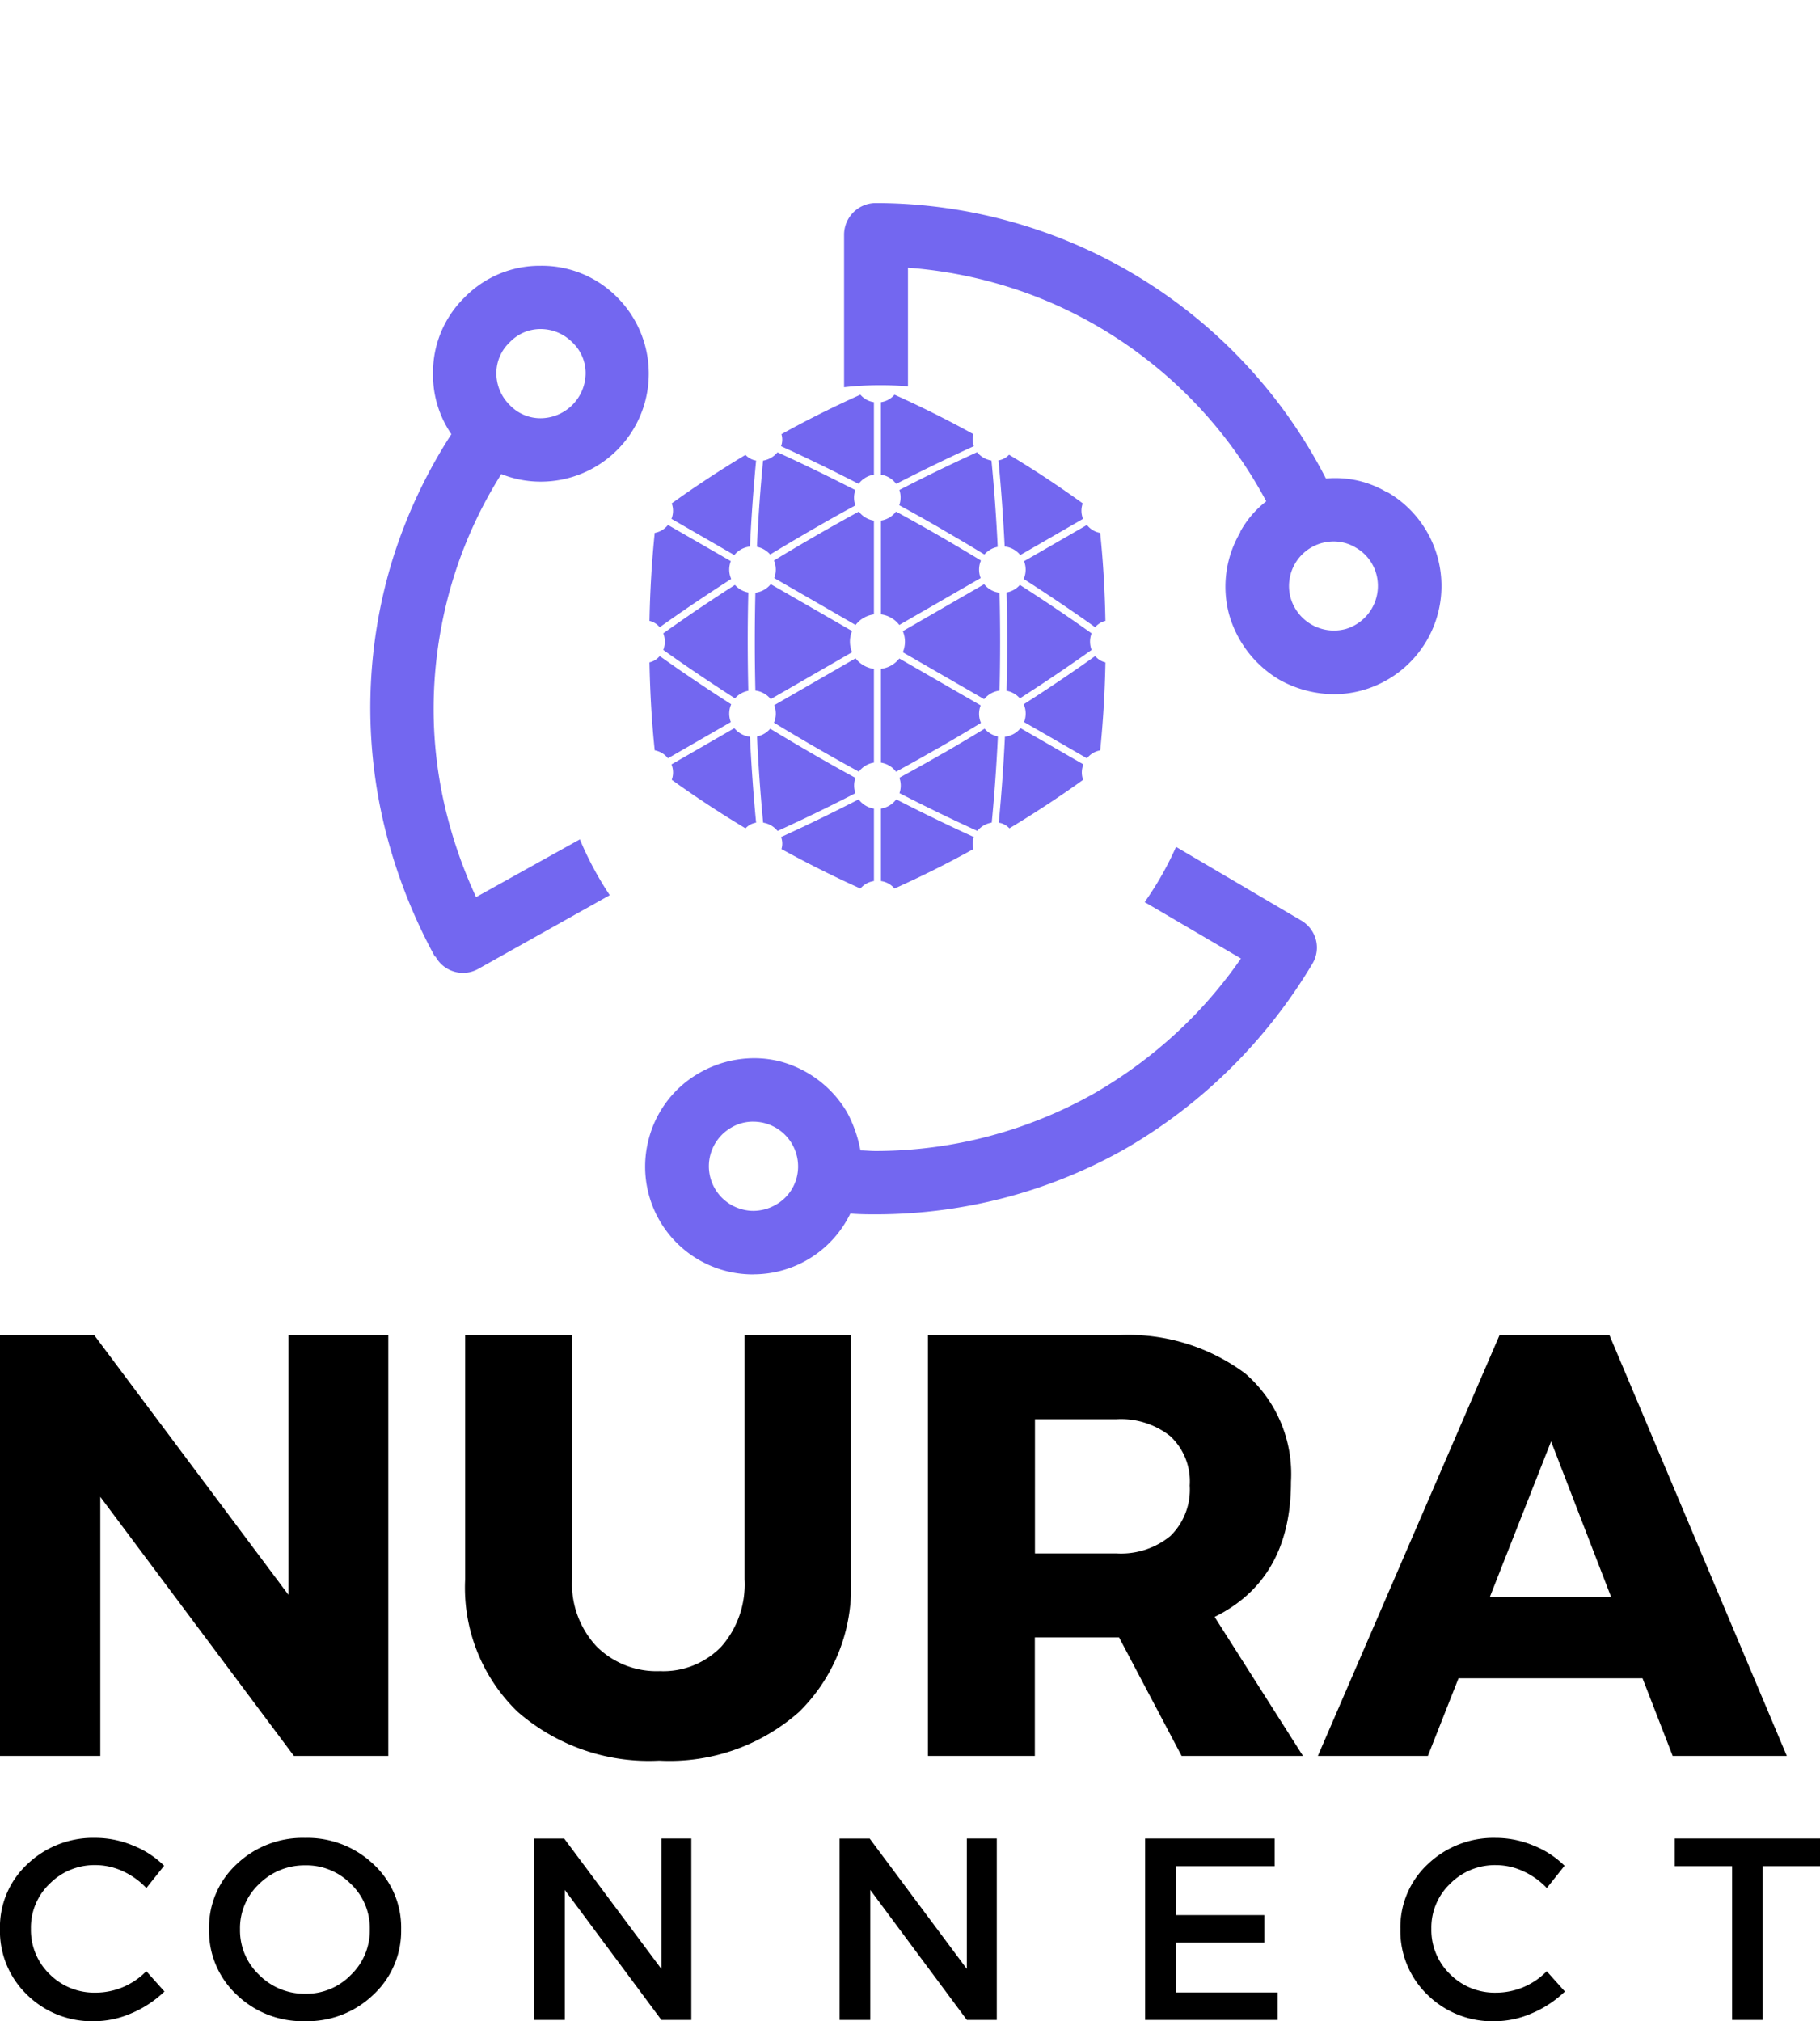 <svg xmlns="http://www.w3.org/2000/svg" xmlns:xlink="http://www.w3.org/1999/xlink" width="80.674" height="89.588" viewBox="0 0 80.674 89.588">
  <defs>
    <linearGradient id="linear-gradient" x1="-0.428" y1="-1.757" x2="-0.359" y2="-2.024" gradientUnits="objectBoundingBox">
      <stop offset="0" stop-color="#7367f0"/>
      <stop offset="0.008" stop-color="#646260"/>
      <stop offset="0.016" stop-color="#646260"/>
      <stop offset="0.023" stop-color="#656361"/>
      <stop offset="0.031" stop-color="#666462"/>
      <stop offset="0.039" stop-color="#666462"/>
      <stop offset="0.047" stop-color="#676563"/>
      <stop offset="0.055" stop-color="#676563"/>
      <stop offset="0.063" stop-color="#686664"/>
      <stop offset="0.07" stop-color="#686664"/>
      <stop offset="0.078" stop-color="#696765"/>
      <stop offset="0.086" stop-color="#6a6865"/>
      <stop offset="0.094" stop-color="#6a6866"/>
      <stop offset="0.102" stop-color="#6b6967"/>
      <stop offset="0.109" stop-color="#6b6967"/>
      <stop offset="0.117" stop-color="#6c6a68"/>
      <stop offset="0.125" stop-color="#6c6a68"/>
      <stop offset="0.133" stop-color="#6d6b69"/>
      <stop offset="0.141" stop-color="#6e6b69"/>
      <stop offset="0.148" stop-color="#6e6c6a"/>
      <stop offset="0.156" stop-color="#6f6d6b"/>
      <stop offset="0.164" stop-color="#6f6d6b"/>
      <stop offset="0.172" stop-color="#706e6c"/>
      <stop offset="0.18" stop-color="#706e6c"/>
      <stop offset="0.188" stop-color="#716f6d"/>
      <stop offset="0.195" stop-color="#726f6d"/>
      <stop offset="0.203" stop-color="#72706e"/>
      <stop offset="0.205" stop-color="#73706e"/>
      <stop offset="0.211" stop-color="#73716f"/>
      <stop offset="0.219" stop-color="#73716f"/>
      <stop offset="0.227" stop-color="#747270"/>
      <stop offset="0.234" stop-color="#747270"/>
      <stop offset="0.242" stop-color="#757371"/>
      <stop offset="0.25" stop-color="#767371"/>
      <stop offset="0.258" stop-color="#767472"/>
      <stop offset="0.266" stop-color="#777472"/>
      <stop offset="0.273" stop-color="#777573"/>
      <stop offset="0.281" stop-color="#787673"/>
      <stop offset="0.289" stop-color="#797674"/>
      <stop offset="0.297" stop-color="#797775"/>
      <stop offset="0.305" stop-color="#7a7775"/>
      <stop offset="0.313" stop-color="#7a7876"/>
      <stop offset="0.32" stop-color="#7b7876"/>
      <stop offset="0.328" stop-color="#7b7977"/>
      <stop offset="0.336" stop-color="#7c7977"/>
      <stop offset="0.344" stop-color="#7d7a78"/>
      <stop offset="0.352" stop-color="#7d7b79"/>
      <stop offset="0.359" stop-color="#7e7b79"/>
      <stop offset="0.367" stop-color="#7e7c7a"/>
      <stop offset="0.375" stop-color="#7f7c7a"/>
      <stop offset="0.383" stop-color="#7f7d7b"/>
      <stop offset="0.391" stop-color="#807d7b"/>
      <stop offset="0.398" stop-color="#817e7c"/>
      <stop offset="0.406" stop-color="#817e7c"/>
      <stop offset="0.414" stop-color="#827f7d"/>
      <stop offset="0.422" stop-color="#82807e"/>
      <stop offset="0.43" stop-color="#83807e"/>
      <stop offset="0.438" stop-color="#83817f"/>
      <stop offset="0.445" stop-color="#84817f"/>
      <stop offset="0.453" stop-color="#858280"/>
      <stop offset="0.461" stop-color="#858280"/>
      <stop offset="0.469" stop-color="#868381"/>
      <stop offset="0.473" stop-color="#878482"/>
      <stop offset="0.477" stop-color="#878583"/>
      <stop offset="0.48" stop-color="#888583"/>
      <stop offset="0.484" stop-color="#898684"/>
      <stop offset="0.488" stop-color="#898684"/>
      <stop offset="0.492" stop-color="#8a8785"/>
      <stop offset="0.496" stop-color="#8a8885"/>
      <stop offset="0.5" stop-color="#8b8886"/>
      <stop offset="0.504" stop-color="#8c8987"/>
      <stop offset="0.508" stop-color="#8c8987"/>
      <stop offset="0.512" stop-color="#8d8a88"/>
      <stop offset="0.516" stop-color="#8d8a88"/>
      <stop offset="0.52" stop-color="#8e8b89"/>
      <stop offset="0.523" stop-color="#8f8c89"/>
      <stop offset="0.527" stop-color="#8f8c8a"/>
      <stop offset="0.531" stop-color="#908d8b"/>
      <stop offset="0.535" stop-color="#908d8b"/>
      <stop offset="0.539" stop-color="#918e8c"/>
      <stop offset="0.543" stop-color="#928f8c"/>
      <stop offset="0.547" stop-color="#928f8d"/>
      <stop offset="0.551" stop-color="#93908d"/>
      <stop offset="0.555" stop-color="#94908e"/>
      <stop offset="0.559" stop-color="#94918f"/>
      <stop offset="0.563" stop-color="#95918f"/>
      <stop offset="0.566" stop-color="#959290"/>
      <stop offset="0.57" stop-color="#969390"/>
      <stop offset="0.574" stop-color="#979391"/>
      <stop offset="0.578" stop-color="#979492"/>
      <stop offset="0.582" stop-color="#989492"/>
      <stop offset="0.586" stop-color="#989593"/>
      <stop offset="0.59" stop-color="#999693"/>
      <stop offset="0.594" stop-color="#9a9694"/>
      <stop offset="0.598" stop-color="#9a9794"/>
      <stop offset="0.602" stop-color="#9b9795"/>
      <stop offset="0.605" stop-color="#9b9896"/>
      <stop offset="0.609" stop-color="#9c9896"/>
      <stop offset="0.613" stop-color="#9d9997"/>
      <stop offset="0.617" stop-color="#9d9a97"/>
      <stop offset="0.621" stop-color="#9e9a98"/>
      <stop offset="0.625" stop-color="#9e9b98"/>
      <stop offset="0.629" stop-color="#9f9b99"/>
      <stop offset="0.633" stop-color="#a09c9a"/>
      <stop offset="0.637" stop-color="#a09d9a"/>
      <stop offset="0.641" stop-color="#a19d9b"/>
      <stop offset="0.645" stop-color="#a19e9b"/>
      <stop offset="0.648" stop-color="#a29e9c"/>
      <stop offset="0.652" stop-color="#a39f9c"/>
      <stop offset="0.656" stop-color="#a3a09d"/>
      <stop offset="0.66" stop-color="#a4a09e"/>
      <stop offset="0.664" stop-color="#a4a19e"/>
      <stop offset="0.668" stop-color="#a5a19f"/>
      <stop offset="0.672" stop-color="#a6a29f"/>
      <stop offset="0.676" stop-color="#a6a2a0"/>
      <stop offset="0.68" stop-color="#a7a3a1"/>
      <stop offset="0.684" stop-color="#a7a4a1"/>
      <stop offset="0.688" stop-color="#a8a4a2"/>
      <stop offset="0.691" stop-color="#a9a5a2"/>
      <stop offset="0.695" stop-color="#a9a5a3"/>
      <stop offset="0.699" stop-color="#aaa6a3"/>
      <stop offset="0.703" stop-color="#aaa7a4"/>
      <stop offset="0.707" stop-color="#aba7a5"/>
      <stop offset="0.711" stop-color="#aca8a5"/>
      <stop offset="0.715" stop-color="#aca8a6"/>
      <stop offset="0.719" stop-color="#ada9a6"/>
      <stop offset="0.723" stop-color="#aea9a7"/>
      <stop offset="0.727" stop-color="#aeaaa7"/>
      <stop offset="0.73" stop-color="#afaba8"/>
      <stop offset="0.734" stop-color="#afaba9"/>
      <stop offset="0.738" stop-color="#b0aca9"/>
      <stop offset="0.742" stop-color="#b1acaa"/>
      <stop offset="0.746" stop-color="#b1adaa"/>
      <stop offset="0.75" stop-color="#b2aeab"/>
      <stop offset="0.754" stop-color="#b2aeab"/>
      <stop offset="0.758" stop-color="#b3afac"/>
      <stop offset="0.762" stop-color="#b4afad"/>
      <stop offset="0.766" stop-color="#b4b0ad"/>
      <stop offset="0.77" stop-color="#b5b0ae"/>
      <stop offset="0.773" stop-color="#b5b1ae"/>
      <stop offset="0.777" stop-color="#b6b2af"/>
      <stop offset="0.781" stop-color="#b7b2b0"/>
      <stop offset="0.785" stop-color="#b7b3b0"/>
      <stop offset="0.789" stop-color="#b8b3b1"/>
      <stop offset="0.793" stop-color="#b8b4b1"/>
      <stop offset="0.797" stop-color="#b9b5b2"/>
      <stop offset="0.801" stop-color="#bab5b2"/>
      <stop offset="0.805" stop-color="#bab6b3"/>
      <stop offset="0.809" stop-color="#bbb6b4"/>
      <stop offset="0.813" stop-color="#bbb7b4"/>
      <stop offset="0.816" stop-color="#bcb8b5"/>
      <stop offset="0.82" stop-color="#bdb8b5"/>
      <stop offset="0.824" stop-color="#bdb9b6"/>
      <stop offset="0.828" stop-color="#beb9b6"/>
      <stop offset="0.832" stop-color="#bebab7"/>
      <stop offset="0.836" stop-color="#bfbab8"/>
      <stop offset="0.84" stop-color="#c0bbb8"/>
      <stop offset="0.844" stop-color="#c0bcb9"/>
      <stop offset="0.848" stop-color="#c1bcb9"/>
      <stop offset="0.852" stop-color="#c1bdba"/>
      <stop offset="0.855" stop-color="#c2bdbb"/>
      <stop offset="0.859" stop-color="#c3bebb"/>
      <stop offset="0.863" stop-color="#c3bfbc"/>
      <stop offset="0.867" stop-color="#c4bfbc"/>
      <stop offset="0.871" stop-color="#c5c0bd"/>
      <stop offset="0.875" stop-color="#c5c0bd"/>
      <stop offset="0.879" stop-color="#c6c1be"/>
      <stop offset="0.883" stop-color="#c6c1bf"/>
      <stop offset="0.887" stop-color="#c7c2bf"/>
      <stop offset="0.891" stop-color="#c8c3c0"/>
      <stop offset="0.895" stop-color="#c8c3c0"/>
      <stop offset="0.898" stop-color="#c9c4c1"/>
      <stop offset="0.902" stop-color="#c9c4c1"/>
      <stop offset="0.906" stop-color="#cac5c2"/>
      <stop offset="0.91" stop-color="#cbc6c3"/>
      <stop offset="0.914" stop-color="#cbc6c3"/>
      <stop offset="0.918" stop-color="#ccc7c4"/>
      <stop offset="0.922" stop-color="#ccc7c4"/>
      <stop offset="0.926" stop-color="#cdc8c5"/>
      <stop offset="0.93" stop-color="#cec9c5"/>
      <stop offset="0.934" stop-color="#cec9c6"/>
      <stop offset="0.938" stop-color="#cfcac7"/>
      <stop offset="1" stop-color="#cfcac7"/>
    </linearGradient>
    <filter id="Subtração_6" x="7.415" y="0" width="65.488" height="65.487" filterUnits="userSpaceOnUse">
      <feOffset dy="3" input="SourceAlpha"/>
      <feGaussianBlur stdDeviation="3" result="blur"/>
      <feFlood flood-opacity="0.161"/>
      <feComposite operator="in" in2="blur"/>
      <feComposite in="SourceGraphic"/>
    </filter>
    <clipPath id="clip-path">
      <path id="Caminho_8888" data-name="Caminho 8888" d="M188,98.621h4.249v4.134H188Zm0,0" transform="translate(-188 -98.621)" fill="#7367f0"/>
    </clipPath>
    <clipPath id="clip-path-2">
      <path id="Caminho_8890" data-name="Caminho 8890" d="M164,98.621h4.249v4.134H164Zm0,0" transform="translate(-164 -98.621)" fill="#7367f0"/>
    </clipPath>
    <clipPath id="clip-path-3">
      <path id="Caminho_8894" data-name="Caminho 8894" d="M132.793,129h3.733v4.8h-3.733Zm0,0" transform="translate(-132.793 -129)" fill="#7367f0"/>
    </clipPath>
    <clipPath id="clip-path-4">
      <path id="Caminho_8897" data-name="Caminho 8897" d="M132.793,161h3.733v4.618h-3.733Zm0,0" transform="translate(-132.793 -161)" fill="#7367f0"/>
    </clipPath>
    <clipPath id="clip-path-5">
      <path id="Caminho_8901" data-name="Caminho 8901" d="M164,195h4.249v4.086H164Zm0,0" transform="translate(-164 -195)" fill="#7367f0"/>
    </clipPath>
    <clipPath id="clip-path-6">
      <path id="Caminho_8903" data-name="Caminho 8903" d="M188,195h4.249v4.086H188Zm0,0" transform="translate(-188 -195)" fill="#7367f0"/>
    </clipPath>
    <clipPath id="clip-path-7">
      <path id="Caminho_8907" data-name="Caminho 8907" d="M222,161h3.749v4.618H222Zm0,0" transform="translate(-222 -161)" fill="#7367f0"/>
    </clipPath>
    <clipPath id="clip-path-8">
      <path id="Caminho_8910" data-name="Caminho 8910" d="M222,129h3.749v4.8H222Zm0,0" transform="translate(-222 -129)" fill="#7367f0"/>
    </clipPath>
    <clipPath id="clip-path-9">
      <path id="Caminho_8912" data-name="Caminho 8912" d="M0,0H4.249V4.086H0ZM0,0" transform="translate(0 0)" fill="#7367f0"/>
    </clipPath>
  </defs>
  <g id="Grupo_8068" data-name="Grupo 8068" transform="translate(0 6)">
    <g id="Grupo_7674" data-name="Grupo 7674" transform="translate(0 53.185)">
      <g id="Grupo_7618" data-name="Grupo 7618" transform="translate(0 22.279)">
        <g id="Grupo_625" data-name="Grupo 625" transform="translate(0 0)">
          <path id="Caminho_366" data-name="Caminho 366" d="M4.9-13.781a4.318,4.318,0,0,1,1.647.329,4.107,4.107,0,0,1,1.4.906l-.787.988A3.318,3.318,0,0,0,6.124-12.3a2.866,2.866,0,0,0-1.208-.274,2.788,2.788,0,0,0-2.04.823,2.682,2.682,0,0,0-.833,1.994,2.728,2.728,0,0,0,.833,2.022,2.8,2.8,0,0,0,2.04.814,3.142,3.142,0,0,0,2.241-.951l.805.9a4.794,4.794,0,0,1-1.455.961,4.156,4.156,0,0,1-1.665.357A4.1,4.1,0,0,1,1.87-6.828a3.926,3.926,0,0,1-1.2-2.918,3.814,3.814,0,0,1,1.217-2.873A4.215,4.215,0,0,1,4.9-13.781Zm0,0" transform="translate(-0.672 13.781)"/>
        </g>
      </g>
      <g id="Grupo_7619" data-name="Grupo 7619" transform="translate(0 0)">
        <g id="Grupo_614" data-name="Grupo 614" transform="translate(0 0)">
          <g id="Grupo_613" data-name="Grupo 613">
            <path id="Caminho_362" data-name="Caminho 362" d="M20.4-13.2H16.215L7.634-24.681V-13.2H3.188V-31.844H7.368l8.609,11.509V-31.844H20.4Zm0,0" transform="translate(-3.188 31.844)"/>
          </g>
        </g>
        <g id="Grupo_617" data-name="Grupo 617" transform="translate(20.619 0)">
          <g id="Grupo_616" data-name="Grupo 616">
            <path id="Caminho_363" data-name="Caminho 363" d="M19.739-31.844V-21.03a7.713,7.713,0,0,1-2.287,5.873,8.661,8.661,0,0,1-6.212,2.168,8.85,8.85,0,0,1-6.276-2.168A7.639,7.639,0,0,1,2.641-21.03V-31.844H7.38V-21.03a4.07,4.07,0,0,0,1.08,2.973,3.763,3.763,0,0,0,2.809,1.1A3.576,3.576,0,0,0,14-18.048a4.183,4.183,0,0,0,1.025-2.982V-31.844Zm0,0" transform="translate(-2.641 31.844)"/>
          </g>
        </g>
        <g id="Grupo_620" data-name="Grupo 620" transform="translate(41.133 0)">
          <g id="Grupo_619" data-name="Grupo 619">
            <path id="Caminho_364" data-name="Caminho 364" d="M14.431-13.2,11.659-18.45H7.926V-13.2H3.188V-31.844h8.334a8.688,8.688,0,0,1,5.727,1.692,5.888,5.888,0,0,1,2.031,4.8q0,4.319-3.385,5.992L19.81-13.2Zm-6.5-8.975h3.6a3.454,3.454,0,0,0,2.4-.768,2.869,2.869,0,0,0,.86-2.241,2.734,2.734,0,0,0-.86-2.186,3.516,3.516,0,0,0-2.4-.75h-3.6Zm0,0" transform="translate(-3.188 31.844)"/>
          </g>
        </g>
        <g id="Grupo_623" data-name="Grupo 623" transform="translate(58.417 0)">
          <g id="Grupo_622" data-name="Grupo 622">
            <path id="Caminho_365" data-name="Caminho 365" d="M14.156-16.639H6L4.642-13.2H-.234L7.816-31.844h4.876L20.551-13.2H15.492Zm-1.391-3.6-2.662-6.9-2.717,6.9Zm0,0" transform="translate(0.234 31.844)"/>
          </g>
        </g>
        <g id="Grupo_629" data-name="Grupo 629" transform="translate(9.265 22.28)">
          <g id="Grupo_628" data-name="Grupo 628" transform="translate(0 0)">
            <path id="Caminho_367" data-name="Caminho 367" d="M1.9-12.619a4.236,4.236,0,0,1,3.028-1.162,4.244,4.244,0,0,1,3.028,1.162A3.808,3.808,0,0,1,9.189-9.728a3.852,3.852,0,0,1-1.235,2.9A4.213,4.213,0,0,1,4.926-5.657,4.205,4.205,0,0,1,1.9-6.828a3.86,3.86,0,0,1-1.226-2.9A3.816,3.816,0,0,1,1.9-12.619Zm3.046.055a2.838,2.838,0,0,0-2.049.823,2.678,2.678,0,0,0-.851,2.013,2.719,2.719,0,0,0,.851,2.022,2.828,2.828,0,0,0,2.04.833,2.753,2.753,0,0,0,2.022-.833A2.737,2.737,0,0,0,7.8-9.728a2.7,2.7,0,0,0-.842-2.013A2.759,2.759,0,0,0,4.944-12.565Zm0,0" transform="translate(-0.672 13.781)"/>
          </g>
        </g>
        <g id="Grupo_632" data-name="Grupo 632" transform="translate(23.672 22.307)">
          <g id="Grupo_631" data-name="Grupo 631">
            <path id="Caminho_368" data-name="Caminho 368" d="M8.768-5.693H7.441L3.16-11.456v5.764H1.8v-8.041H3.133L7.441-7.953v-5.782H8.768Zm0,0" transform="translate(-1.797 13.734)"/>
          </g>
        </g>
        <g id="Grupo_635" data-name="Grupo 635" transform="translate(37.213 22.307)">
          <g id="Grupo_634" data-name="Grupo 634">
            <path id="Caminho_369" data-name="Caminho 369" d="M8.768-5.693H7.441L3.16-11.456v5.764H1.8v-8.041H3.133L7.441-7.953v-5.782H8.768Zm0,0" transform="translate(-1.797 13.734)"/>
          </g>
        </g>
        <g id="Grupo_638" data-name="Grupo 638" transform="translate(50.755 22.307)">
          <g id="Grupo_637" data-name="Grupo 637">
            <path id="Caminho_370" data-name="Caminho 370" d="M7.542-12.508H3.16v2.168H7.085v1.217H3.16V-6.91H7.679v1.217H1.8v-8.041H7.542Zm0,0" transform="translate(-1.797 13.734)"/>
          </g>
        </g>
        <g id="Grupo_641" data-name="Grupo 641" transform="translate(62.076 22.28)">
          <g id="Grupo_640" data-name="Grupo 640" transform="translate(0 0)">
            <path id="Caminho_371" data-name="Caminho 371" d="M4.9-13.781a4.318,4.318,0,0,1,1.647.329,4.107,4.107,0,0,1,1.4.906l-.787.988A3.318,3.318,0,0,0,6.124-12.3a2.866,2.866,0,0,0-1.208-.274,2.788,2.788,0,0,0-2.04.823,2.682,2.682,0,0,0-.833,1.994,2.728,2.728,0,0,0,.833,2.022,2.8,2.8,0,0,0,2.04.814,3.142,3.142,0,0,0,2.241-.951l.805.9a4.794,4.794,0,0,1-1.455.961,4.156,4.156,0,0,1-1.665.357A4.1,4.1,0,0,1,1.87-6.828a3.926,3.926,0,0,1-1.2-2.918,3.814,3.814,0,0,1,1.217-2.873A4.215,4.215,0,0,1,4.9-13.781Zm0,0" transform="translate(-0.672 13.781)"/>
          </g>
        </g>
        <g id="Grupo_644" data-name="Grupo 644" transform="translate(74.234 22.307)">
          <g id="Grupo_643" data-name="Grupo 643">
            <path id="Caminho_372" data-name="Caminho 372" d="M6.612-12.508H4.069v6.816H2.715v-6.816H.172v-1.226H6.612Zm0,0" transform="translate(-0.172 13.734)"/>
          </g>
        </g>
      </g>
    </g>
    <g id="Grupo_7675" data-name="Grupo 7675" transform="translate(16.415 0)">
      <g id="Grupo_7662" data-name="Grupo 7662" transform="translate(0)">
        <g id="Grupo_7588" data-name="Grupo 7588" transform="translate(0)">
          <g transform="matrix(1, 0, 0, 1, -16.41, -6)" filter="url(#Subtração_6)">
            <path id="Subtração_6-2" data-name="Subtração 6" d="M16.985,47.487a4.775,4.775,0,0,1-4.636-6.03,4.74,4.74,0,0,1,2.219-2.89,4.894,4.894,0,0,1,2.448-.662,4.632,4.632,0,0,1,1.2.157,4.91,4.91,0,0,1,2.918,2.244,5.8,5.8,0,0,1,.591,1.685c.093,0,.19.006.294.012s.24.015.379.015a19.738,19.738,0,0,0,9.74-2.583,20.468,20.468,0,0,0,3.554-2.616,19.827,19.827,0,0,0,2.9-3.333l-4.267-2.5a14.321,14.321,0,0,0,1.39-2.448l5.543,3.26a1.4,1.4,0,0,1,.654.85,1.381,1.381,0,0,1-.147,1.059,23.312,23.312,0,0,1-3.608,4.621,23.047,23.047,0,0,1-4.618,3.548,22.2,22.2,0,0,1-5.286,2.179,22.6,22.6,0,0,1-5.855.769c-.287,0-.646,0-1.066-.03h-.057a4.773,4.773,0,0,1-4.291,2.69Zm-.014-6.77a1.893,1.893,0,0,0-.971.263,1.974,1.974,0,0,0,.477,3.622,1.847,1.847,0,0,0,.5.068,2.007,2.007,0,0,0,.988-.265,1.939,1.939,0,0,0,.927-1.178,1.986,1.986,0,0,0-1.919-2.509ZM4.111,34.122h0a1.383,1.383,0,0,1-1.219-.72H2.863A23.756,23.756,0,0,1,.731,28.041a22.353,22.353,0,0,1,.308-12.406,22.6,22.6,0,0,1,2.554-5.39A4.645,4.645,0,0,1,2.779,7.55a4.649,4.649,0,0,1,1.4-3.368,4.648,4.648,0,0,1,3.367-1.4,4.684,4.684,0,0,1,3.4,1.4,4.787,4.787,0,0,1-3.4,8.167,4.692,4.692,0,0,1-1.74-.336,19.444,19.444,0,0,0-2.077,4.463A19.793,19.793,0,0,0,2.806,22.4a19.12,19.12,0,0,0,.646,4.939,20.611,20.611,0,0,0,1.236,3.425l4.6-2.559a14.545,14.545,0,0,0,1.325,2.474L4.8,33.936A1.366,1.366,0,0,1,4.111,34.122ZM7.55,5.586a1.878,1.878,0,0,0-1.374.589A1.876,1.876,0,0,0,5.587,7.55a1.973,1.973,0,0,0,.589,1.4,1.878,1.878,0,0,0,1.374.589A2.011,2.011,0,0,0,9.544,7.55a1.879,1.879,0,0,0-.589-1.375A1.977,1.977,0,0,0,7.55,5.586ZM42.722,21.77a5.014,5.014,0,0,1-2.415-.635,4.917,4.917,0,0,1-2.245-2.918,4.746,4.746,0,0,1,.5-3.621v-.028a4.355,4.355,0,0,1,1.151-1.347A19.681,19.681,0,0,0,32.953,5.9a19.364,19.364,0,0,0-4.308-2.064,19.873,19.873,0,0,0-4.813-.969V8.126c-.4-.035-.816-.052-1.225-.052A14.444,14.444,0,0,0,21,8.164V1.4A1.406,1.406,0,0,1,22.4,0,22.465,22.465,0,0,1,42.357,12.209c.135-.011.271-.017.4-.017a4.458,4.458,0,0,1,2.317.634h.029a4.806,4.806,0,0,1,2.217,2.921,4.8,4.8,0,0,1-3.4,5.865A4.667,4.667,0,0,1,42.722,21.77ZM42.707,15a2.028,2.028,0,0,0-.519.068,1.975,1.975,0,0,0-1.4,2.413,2,2,0,0,0,2.443,1.4A1.99,1.99,0,0,0,44.6,16.477a1.941,1.941,0,0,0-.925-1.208A1.888,1.888,0,0,0,42.707,15Z" transform="translate(16.41 6)" fill="url(#linear-gradient)"/>
          </g>
        </g>
      </g>
      <g id="Grupo_7663" data-name="Grupo 7663" transform="translate(12.365 11.495)">
        <g id="Simple_Data_Connection_Technology_Logo" data-name="Simple Data Connection Technology Logo" transform="translate(0 0)">
          <path id="Caminho_8881" data-name="Caminho 8881" d="M167.139,131.228v-4.157a1.029,1.029,0,0,1-.359-.126,1.006,1.006,0,0,1-.309-.273q-.942.513-1.895,1.062t-1.869,1.107a1.026,1.026,0,0,1,.012.777l3.607,2.079A1.22,1.22,0,0,1,167.139,131.228Zm0,0" transform="translate(-157.181 -121.49)" fill="#7367f0" fill-rule="evenodd"/>
          <path id="Caminho_8882" data-name="Caminho 8882" d="M188.391,127.074v4.157a1.219,1.219,0,0,1,.453.153,1.231,1.231,0,0,1,.36.316l3.606-2.079a1.027,1.027,0,0,1,.012-.776q-.916-.557-1.869-1.107t-1.894-1.062A1.035,1.035,0,0,1,188.391,127.074Zm0,0" transform="translate(-178.121 -121.494)" fill="#7367f0" fill-rule="evenodd"/>
          <path id="Caminho_8883" data-name="Caminho 8883" d="M162.418,146.16l-3.606-2.078a1.029,1.029,0,0,1-.68.378q-.026,1.072-.026,2.17t.026,2.168a1.035,1.035,0,0,1,.39.131,1.023,1.023,0,0,1,.29.248l3.606-2.079A1.215,1.215,0,0,1,162.418,146.16Zm0,0" transform="translate(-153.429 -135.684)" fill="#7367f0" fill-rule="evenodd"/>
          <path id="Caminho_8884" data-name="Caminho 8884" d="M166.329,161.871l-3.607,2.079a1.026,1.026,0,0,1-.011.776q.916.557,1.869,1.107t1.894,1.062a1.032,1.032,0,0,1,.668-.4V162.34a1.227,1.227,0,0,1-.814-.469Zm0,0" transform="translate(-157.184 -150.187)" fill="#7367f0" fill-rule="evenodd"/>
          <path id="Caminho_8885" data-name="Caminho 8885" d="M188.391,162.336v4.158a1.039,1.039,0,0,1,.668.4q.942-.512,1.894-1.061l.009,0q.948-.547,1.86-1.1a1.028,1.028,0,0,1-.012-.778l-3.606-2.079A1.216,1.216,0,0,1,188.391,162.336Zm0,0" transform="translate(-178.121 -150.184)" fill="#7367f0" fill-rule="evenodd"/>
          <path id="Caminho_8886" data-name="Caminho 8886" d="M193.637,147.1l3.606,2.079a1.033,1.033,0,0,1,.681-.379q.026-1.07.026-2.168t-.026-2.169a1.033,1.033,0,0,1-.681-.379l-3.606,2.079A1.213,1.213,0,0,1,193.637,147.1Zm0,0" transform="translate(-182.398 -135.684)" fill="#7367f0" fill-rule="evenodd"/>
          <g id="Grupo_7607" data-name="Grupo 7607" transform="translate(10.198)" clip-path="url(#clip-path)">
            <path id="Caminho_8887" data-name="Caminho 8887" d="M189.063,102.576c1.171-.6,2.322-1.16,3.44-1.669a.826.826,0,0,1-.017-.532c-1.17-.646-2.341-1.23-3.5-1.75a.961.961,0,0,1-.6.33v3.213a1.043,1.043,0,0,1,.675.408Zm0,0" transform="translate(-188.315 -98.624)" fill="#7367f0" fill-rule="evenodd"/>
          </g>
          <g id="Grupo_7608" data-name="Grupo 7608" transform="translate(5.765)" clip-path="url(#clip-path-2)">
            <path id="Caminho_8889" data-name="Caminho 8889" d="M168.534,102.166V98.952a.957.957,0,0,1-.6-.331c-1.16.521-2.331,1.1-3.5,1.751a.824.824,0,0,1-.017.532c1.119.509,2.269,1.067,3.44,1.67A1.03,1.03,0,0,1,168.534,102.166Zm0,0" transform="translate(-164.341 -98.621)" fill="#7367f0" fill-rule="evenodd"/>
          </g>
          <path id="Caminho_8891" data-name="Caminho 8891" d="M163,114.123c-1.175-.6-2.329-1.164-3.451-1.674a1.04,1.04,0,0,1-.639.368c-.118,1.225-.211,2.5-.273,3.82a1.042,1.042,0,0,1,.588.343q.919-.559,1.876-1.112t1.9-1.066A1.028,1.028,0,0,1,163,114.123Zm0,0" transform="translate(-153.866 -109.895)" fill="#7367f0" fill-rule="evenodd"/>
          <path id="Caminho_8892" data-name="Caminho 8892" d="M141.6,117.128c.063-1.314.154-2.588.272-3.81a.824.824,0,0,1-.471-.252c-1.144.687-2.236,1.407-3.269,2.15a.956.956,0,0,1-.012.685l2.787,1.606A1.034,1.034,0,0,1,141.6,117.128Zm0,0" transform="translate(-137.137 -110.398)" fill="#7367f0" fill-rule="evenodd"/>
          <g id="Grupo_7609" data-name="Grupo 7609" transform="translate(0 5.612)" clip-path="url(#clip-path-3)">
            <path id="Caminho_8893" data-name="Caminho 8893" d="M136.45,131.477l-2.787-1.606a.958.958,0,0,1-.587.353c-.129,1.264-.207,2.567-.232,3.9a.829.829,0,0,1,.454.281c1-.713,2.06-1.429,3.168-2.14A1.03,1.03,0,0,1,136.45,131.477Zm0,0" transform="translate(-132.835 -129.71)" fill="#7367f0" fill-rule="evenodd"/>
          </g>
          <path id="Caminho_8895" data-name="Caminho 8895" d="M139.333,144.262q-1.668,1.07-3.177,2.146a1.032,1.032,0,0,1,0,.736c1,.714,2.065,1.433,3.178,2.147a1.033,1.033,0,0,1,.591-.336q-.025-1.075-.026-2.178t.027-2.178a1.039,1.039,0,0,1-.593-.336Zm0,0" transform="translate(-135.535 -135.831)" fill="#7367f0" fill-rule="evenodd"/>
          <g id="Grupo_7610" data-name="Grupo 7610" transform="translate(0 11.523)" clip-path="url(#clip-path-4)">
            <path id="Caminho_8896" data-name="Caminho 8896" d="M136.466,163.464q-1.664-1.067-3.169-2.14a.819.819,0,0,1-.453.281c.025,1.334.1,2.638.232,3.9a.957.957,0,0,1,.587.352l2.787-1.606A1.027,1.027,0,0,1,136.466,163.464Zm0,0" transform="translate(-132.835 -161.264)" fill="#7367f0" fill-rule="evenodd"/>
          </g>
          <path id="Caminho_8898" data-name="Caminho 8898" d="M140.908,178.637l-2.787,1.606a.956.956,0,0,1,.012.683q1.548,1.114,3.269,2.151a.825.825,0,0,1,.47-.252c-.118-1.222-.209-2.5-.272-3.809a1.016,1.016,0,0,1-.4-.132A1.028,1.028,0,0,1,140.908,178.637Zm0,0" transform="translate(-137.137 -163.856)" fill="#7367f0" fill-rule="evenodd"/>
          <path id="Caminho_8899" data-name="Caminho 8899" d="M158.641,179.109c.063,1.318.155,2.6.273,3.821a1.016,1.016,0,0,1,.354.125,1.031,1.031,0,0,1,.285.243c1.122-.51,2.276-1.069,3.451-1.674a1.024,1.024,0,0,1,0-.679q-.946-.515-1.9-1.067t-1.877-1.112A1.032,1.032,0,0,1,158.641,179.109Zm0,0" transform="translate(-153.866 -163.961)" fill="#7367f0" fill-rule="evenodd"/>
          <g id="Grupo_7611" data-name="Grupo 7611" transform="translate(5.765 17.803)" clip-path="url(#clip-path-5)">
            <path id="Caminho_8900" data-name="Caminho 8900" d="M167.858,195.727c-1.171.6-2.322,1.16-3.44,1.67a.826.826,0,0,1,.017.532c1.17.645,2.341,1.229,3.5,1.75a.959.959,0,0,1,.6-.331v-3.212a1.013,1.013,0,0,1-.36-.126A1.027,1.027,0,0,1,167.858,195.727Zm0,0" transform="translate(-164.341 -195.593)" fill="#7367f0" fill-rule="evenodd"/>
          </g>
          <g id="Grupo_7612" data-name="Grupo 7612" transform="translate(10.198 17.803)" clip-path="url(#clip-path-6)">
            <path id="Caminho_8902" data-name="Caminho 8902" d="M188.391,196.135v3.213a.957.957,0,0,1,.6.331c1.16-.521,2.331-1.1,3.5-1.751a.826.826,0,0,1,.017-.532c-1.119-.509-2.269-1.067-3.44-1.67A1.032,1.032,0,0,1,188.391,196.135Zm0,0" transform="translate(-188.319 -195.593)" fill="#7367f0" fill-rule="evenodd"/>
          </g>
          <path id="Caminho_8904" data-name="Caminho 8904" d="M192.809,181.619c1.175.605,2.33,1.164,3.451,1.674a1.029,1.029,0,0,1,.639-.367c.118-1.225.21-2.5.273-3.821a1.009,1.009,0,0,1-.318-.119,1.039,1.039,0,0,1-.27-.224q-.919.56-1.877,1.113l-.008,0q-.953.549-1.895,1.061A1.019,1.019,0,0,1,192.809,181.619Zm0,0" transform="translate(-181.719 -163.958)" fill="#7367f0" fill-rule="evenodd"/>
          <path id="Caminho_8905" data-name="Caminho 8905" d="M216.932,179.013c-.063,1.314-.154,2.588-.272,3.809a.823.823,0,0,1,.471.252q1.717-1.033,3.268-2.151a.955.955,0,0,1,.012-.683l-2.787-1.607A1.031,1.031,0,0,1,216.932,179.013Zm0,0" transform="translate(-201.168 -163.853)" fill="#7367f0" fill-rule="evenodd"/>
          <g id="Grupo_7613" data-name="Grupo 7613" transform="translate(16.479 11.523)" clip-path="url(#clip-path-7)">
            <path id="Caminho_8906" data-name="Caminho 8906" d="M222.654,164.252l2.787,1.606a.957.957,0,0,1,.587-.352c.128-1.263.207-2.567.232-3.9a.827.827,0,0,1-.454-.281c-1,.713-2.06,1.429-3.168,2.139A1.03,1.03,0,0,1,222.654,164.252Zm0,0" transform="translate(-222.519 -161.264)" fill="#7367f0" fill-rule="evenodd"/>
          </g>
          <path id="Caminho_8908" data-name="Caminho 8908" d="M219.119,149.291q1.668-1.07,3.177-2.147a1.028,1.028,0,0,1,0-.735q-1.506-1.073-3.178-2.147a1.029,1.029,0,0,1-.591.335q.026,1.076.026,2.179t-.027,2.178a1.038,1.038,0,0,1,.592.336Zm0,0" transform="translate(-202.69 -135.831)" fill="#7367f0" fill-rule="evenodd"/>
          <g id="Grupo_7614" data-name="Grupo 7614" transform="translate(16.479 5.612)" clip-path="url(#clip-path-8)">
            <path id="Caminho_8909" data-name="Caminho 8909" d="M222.637,132.266q1.662,1.067,3.169,2.139a.822.822,0,0,1,.453-.28c-.025-1.334-.1-2.638-.232-3.9a.958.958,0,0,1-.587-.353l-2.787,1.607A1.031,1.031,0,0,1,222.637,132.266Zm0,0" transform="translate(-222.519 -129.71)" fill="#7367f0" fill-rule="evenodd"/>
          </g>
        </g>
        <g id="Grupo_7615" data-name="Grupo 7615" transform="translate(16.011 7.442) rotate(-120)" clip-path="url(#clip-path-9)">
          <path id="Caminho_8911" data-name="Caminho 8911" d="M0,.408V3.621a.956.956,0,0,1,.6.331c1.16-.521,2.331-1.1,3.5-1.751a.826.826,0,0,1,.017-.532C3,1.161,1.846.6.675,0A1.032,1.032,0,0,1,0,.408Zm0,0" transform="translate(0.072 0.134)" fill="#7367f0" fill-rule="evenodd"/>
        </g>
        <path id="Caminho_8913" data-name="Caminho 8913" d="M0,2.857c1.175.606,2.33,1.164,3.451,1.674a1.029,1.029,0,0,1,.639-.367c.118-1.225.21-2.5.273-3.821A1.008,1.008,0,0,1,4.05.224,1.039,1.039,0,0,1,3.78,0Q2.861.561,1.9,1.113l-.008,0Q.942,1.666,0,2.178A1.019,1.019,0,0,1,0,2.857Zm0,0" transform="translate(12.97 8.173) rotate(-120)" fill="#7367f0" fill-rule="evenodd"/>
      </g>
    </g>
  </g>
</svg>
